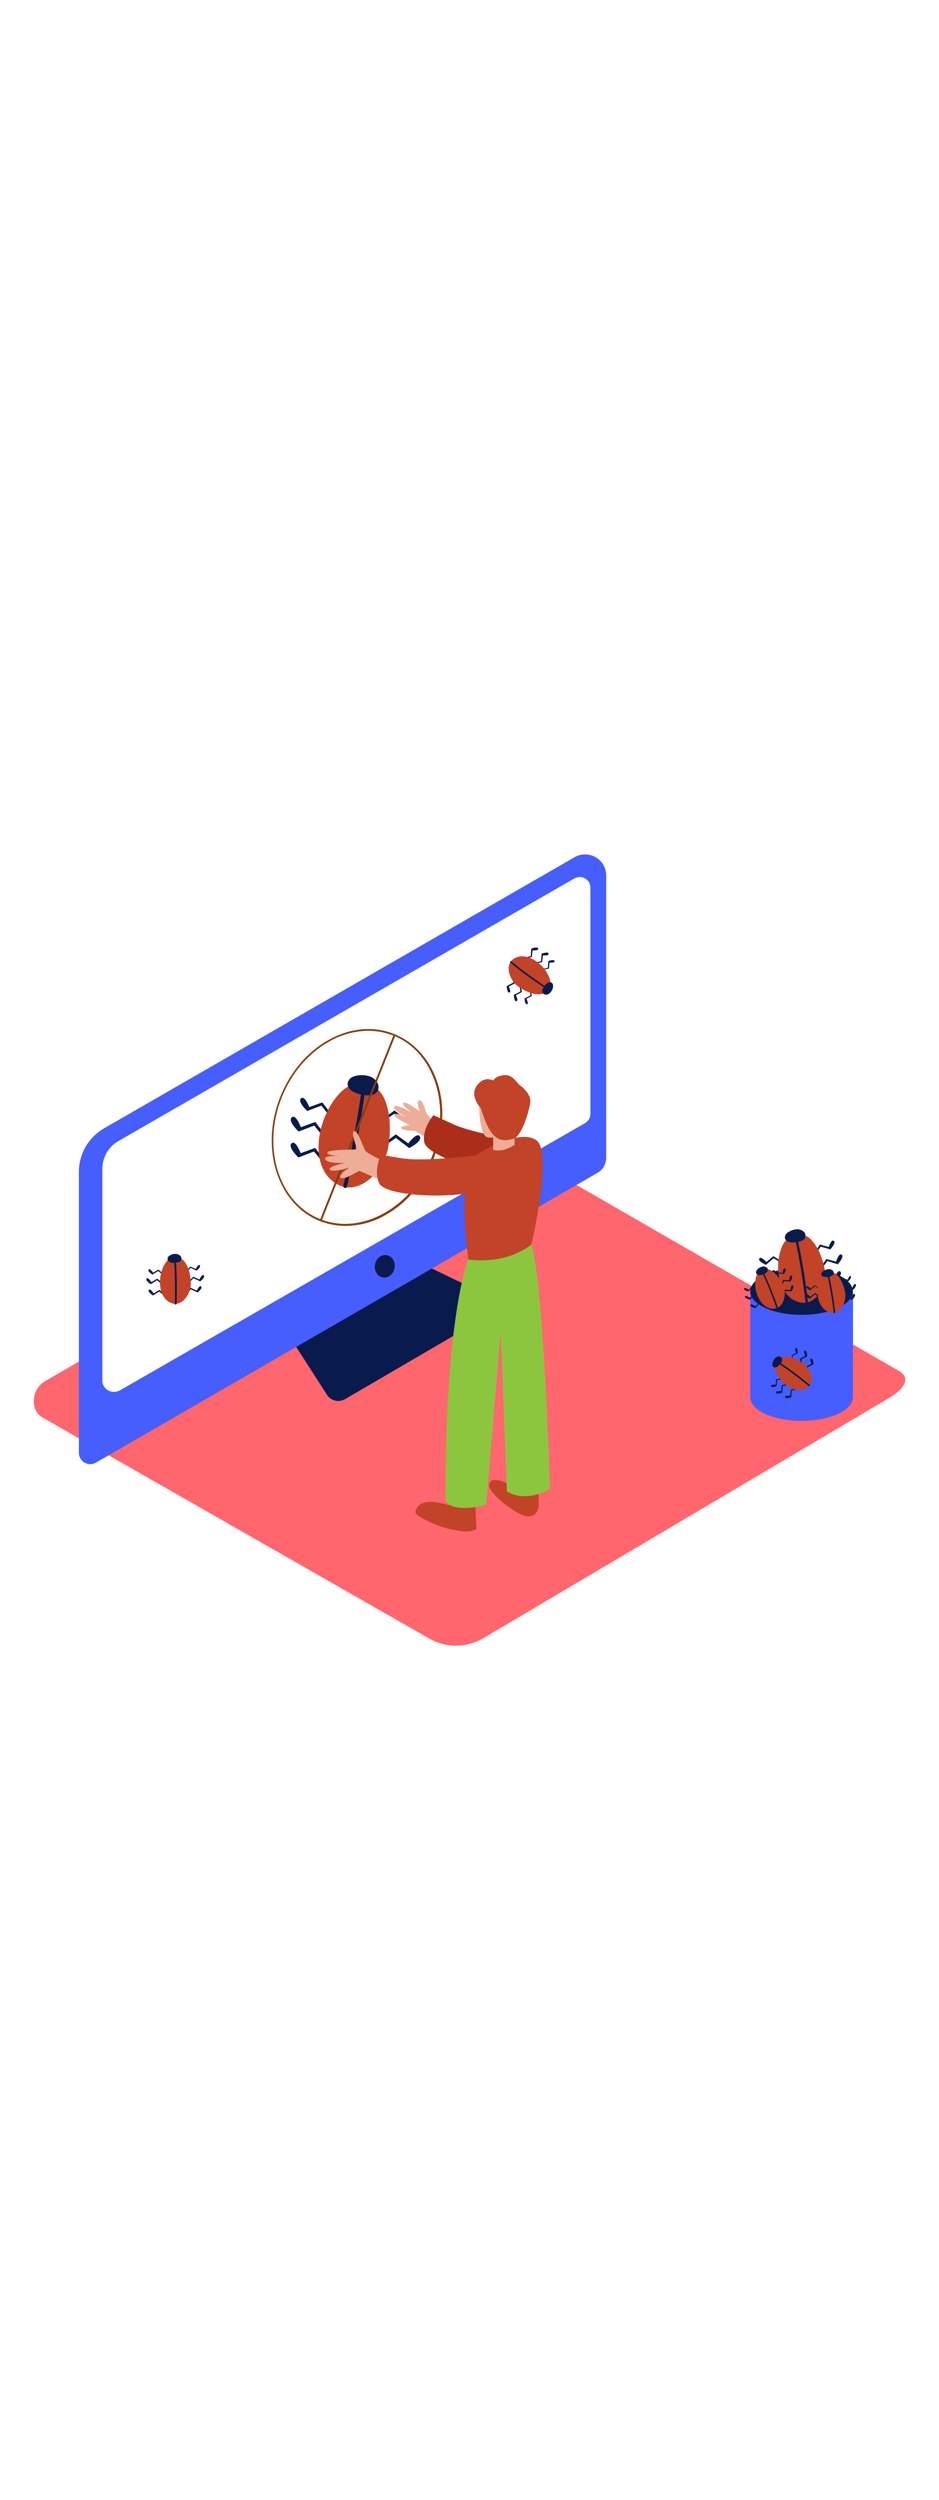 <svg version="1.1" id="Layer_1" xmlns="http://www.w3.org/2000/svg" xmlns:xlink="http://www.w3.org/1999/xlink" x="0px" y="0px" viewBox="0 0 500 500" style="width: 188px;" xml:space="preserve" data-imageid="bug-fixing-1-43" imageName="Bug Fixing 1" class="illustrations_image">
<style type="text/css">
	.st0_bug-fixing-1-43{fill:#FF666D;}
	.st1_bug-fixing-1-43{opacity:0.5;fill:url(#SVGID_1_);enable-background:new    ;}
	.st2_bug-fixing-1-43{fill:#68E1FD;}
	.st3_bug-fixing-1-43{fill:#091B4D;}
	.st4_bug-fixing-1-43{fill:#C24327;}
	.st5_bug-fixing-1-43{opacity:0.5;fill:url(#SVGID_00000011012351058328986650000007066940300959754400_);enable-background:new    ;}
	.st6_bug-fixing-1-43{fill:#FFFFFF;}
	.st7_bug-fixing-1-43{fill:#843D0A;}
	.st8_bug-fixing-1-43{opacity:0.21;fill:url(#SVGID_00000162352671566629337730000008224189203328644789_);enable-background:new    ;}
	.st9_bug-fixing-1-43{fill:#EEAD97;}
	.st10_bug-fixing-1-43{fill:#8CC63F;}
	.st11_bug-fixing-1-43{fill:#AA2E1A;}
</style>
<path id="field_bug-fixing-1-43" class="st0_bug-fixing-1-43" d="M256.9,456.8L473,329c6.9-3.9,12.8-10.2,6.1-14.4l-216.9-125c-3.2-2-8.2-3.3-11.5-1.4L23.8,319.9&#10;&#9;c-6.9,4-8.1,15.2-1.2,19.2l205.8,117.5C237.2,461.7,248,461.8,256.9,456.8z"/>
<g id="bugs_bug-fixing-1-43">
	
		<linearGradient id="SVGID_1_-bug-fixing-1-43" gradientUnits="userSpaceOnUse" x1="370.586" y1="862.805" x2="443.636" y2="806.435" gradientTransform="matrix(1 0 0 1 0 -498)">
		<stop offset="0" style="stop-color:#FF666D;stop-opacity:0"/>
		<stop offset="1" style="stop-color:#091B4D"/>
	</linearGradient>
	<polygon class="st1_bug-fixing-1-43" points="399.3,317.7 344.4,353.7 374.1,377.3 451.6,333.6 &#9;"/>
	<path class="st2_bug-fixing-1-43 targetColor" d="M399.5,272v56.9c0,0,54.7,3,54.7,0V272" style="fill: rgb(70, 94, 253);"/>
	<ellipse class="st2_bug-fixing-1-43 targetColor" cx="426.8" cy="328.4" rx="27.3" ry="12.5" style="fill: rgb(70, 94, 253);"/>
	<ellipse class="st3_bug-fixing-1-43" cx="426.8" cy="272" rx="27.3" ry="12.5"/>
	<path class="st3_bug-fixing-1-43" d="M416.4,257.1l-4.5-2.7l-4,3.5c0,0-5-2.1-3.4-3.6c0.9-0.9,3.6,2.1,3.6,2.1l3.7-3.1l5.1,3.2L416.4,257.1z"/>
	<path class="st3_bug-fixing-1-43" d="M417,264.7l-5-3l-4.5,3.9c0,0-5.5-2.3-3.8-4c1-1,4,2.4,4,2.4l4.1-3.4l5.7,3.5L417,264.7z"/>
	<path class="st3_bug-fixing-1-43" d="M420,273.1l-5-3l-4.5,3.9c0,0-5.5-2.3-3.8-4c1-1,4,2.4,4,2.4l4.1-3.4l5.7,3.5L420,273.1z"/>
	<path class="st3_bug-fixing-1-43" d="M434,252.5l3-4.3l5.1,1.5c0,0,3.7-3.9,1.6-4.7c-1.2-0.4-2.4,3.4-2.4,3.4l-4.7-1.3l-3.4,5L434,252.5z"/>
	<path class="st3_bug-fixing-1-43" d="M437.1,260.7l3.4-4.8l5.6,1.7c0,0,4.1-4.4,1.8-5.2c-1.4-0.5-2.7,3.8-2.7,3.8l-5.2-1.4l-3.7,5.5L437.1,260.7z"/>
	<path class="st3_bug-fixing-1-43" d="M436.3,269.6l3.4-4.8l5.6,1.7c0,0,4.1-4.4,1.8-5.2c-1.3-0.5-2.7,3.8-2.7,3.8l-5.2-1.4l-3.8,5.5L436.3,269.6z"/>
	<path class="st4_bug-fixing-1-43" d="M423.9,241.8c-3.3,0.7-6.1,3-7.4,6.2c-2.1,4.9-2.7,10.4-1.8,15.6c0.8,5,3.4,10.8,8.2,13.2&#10;&#9;&#9;c11,5.6,17.8-8,16.1-17c-1-5.3-3.2-11.2-7-15.2C430,242.4,427,241.3,423.9,241.8z"/>
	<path class="st3_bug-fixing-1-43" d="M430.2,277.7c-1.2-10.7-2.9-21.4-5.2-32c0.8-0.2,1.6-0.4,2.3-0.8c1.4-0.7,2-2.4,1.3-3.8&#10;&#9;&#9;c-0.2-0.5-0.6-0.9-1.1-1.2c-1-0.7-2.2-1-3.4-0.9c-1.7,0.1-3.4,0.8-4.8,1.8c-0.8,0.6-1.3,1.5-1.4,2.5c0,0.2,0,0.4,0.1,0.5&#10;&#9;&#9;c0.6,2.1,3.3,2.4,5.8,2.1c2.2,10.5,3.9,21.1,5.1,31.8C429,278.6,430.2,278.5,430.2,277.7z"/>
	<path class="st3_bug-fixing-1-43" d="M403.6,270.4l-3-1l-1.9,2.6c0,0-3.2-0.5-2.4-1.6c0.4-0.6,2.4,0.8,2.4,0.8l1.8-2.3l3.4,1.2L403.6,270.4z"/>
	<path class="st3_bug-fixing-1-43" d="M404.9,274.7l-3.3-1.1l-2.1,2.8c0,0-3.5-0.6-2.7-1.8c0.5-0.7,2.6,0.9,2.6,0.9l2-2.5l3.8,1.3L404.9,274.7z"/>
	<path class="st3_bug-fixing-1-43" d="M407.8,279.2l-3.3-1.1l-2.1,2.8c0,0-3.5-0.6-2.7-1.8c0.5-0.7,2.6,0.9,2.6,0.9l2-2.5l3.8,1.3L407.8,279.2z"/>
	<path class="st3_bug-fixing-1-43" d="M413.2,265.4l1.2-2.9l3.1,0.2c0,0,1.6-2.8,0.3-2.9c-0.8-0.1-1,2.3-1,2.3L414,262l-1.3,3.3L413.2,265.4z"/>
	<path class="st3_bug-fixing-1-43" d="M416,269.8l1.4-3.2l3.5,0.2c0,0,1.8-3.1,0.4-3.2c-0.9-0.1-1,2.5-1,2.5L417,266l-1.5,3.7L416,269.8z"/>
	<path class="st3_bug-fixing-1-43" d="M416.7,275l1.3-3.2l3.5,0.2c0,0,1.8-3.1,0.4-3.2c-0.8-0.1-1,2.5-1,2.5l-3.2-0.2l-1.5,3.7L416.7,275z"/>
	<path class="st4_bug-fixing-1-43" d="M405.9,260.5c-1.8,0.9-3.2,2.6-3.5,4.6c-0.6,3.1-0.2,6.4,1,9.3c1.1,2.8,3.4,5.8,6.5,6.6&#10;&#9;&#9;c7.1,1.8,9.3-7,7.2-11.9c-1.3-2.9-3.3-6.1-6-7.9C409.6,260.1,407.6,259.8,405.9,260.5z"/>
	<path class="st3_bug-fixing-1-43" d="M414.2,280.6c-2.1-6.1-4.5-12-7.2-17.9c0.4-0.2,0.8-0.5,1.2-0.8c0.7-0.6,0.9-1.7,0.3-2.4&#10;&#9;&#9;c-0.2-0.2-0.5-0.4-0.8-0.5c-0.7-0.3-1.4-0.3-2.1-0.1c-1,0.3-1.9,0.9-2.5,1.7c-0.4,0.4-0.6,1.1-0.5,1.6c0,0.1,0.1,0.2,0.1,0.3&#10;&#9;&#9;c0.6,1.1,2.2,1,3.6,0.5c2.7,5.8,5,11.8,7.1,17.8C413.7,281.2,414.4,281,414.2,280.6z"/>
	<path class="st3_bug-fixing-1-43" d="M416.8,318.6l-3,0.7l-0.3,3.1c0,0-3,1.2-2.9-0.2c0-0.8,2.4-0.5,2.4-0.5l0.3-2.9l3.5-0.7V318.6z"/>
	<path class="st3_bug-fixing-1-43" d="M420.2,321.6l-3.4,0.8l-0.3,3.5c0,0-3.3,1.3-3.3-0.2c0-0.9,2.7-0.6,2.7-0.6l0.4-3.2l3.9-0.8L420.2,321.6z"/>
	<path class="st3_bug-fixing-1-43" d="M425,324l-3.4,0.8l-0.3,3.5c0,0-3.3,1.3-3.3-0.2c0-0.9,2.7-0.6,2.7-0.6l0.4-3.2l3.9-0.8L425,324z"/>
	<path class="st3_bug-fixing-1-43" d="M422.5,309.4l-0.5-3.1l2.8-1.4c0,0,0-3.2-1.2-2.7c-0.7,0.3,0.4,2.5,0.4,2.5l-2.5,1.3l0.6,3.5L422.5,309.4z"/>
	<path class="st3_bug-fixing-1-43" d="M427.2,311.6l-0.5-3.4l3.1-1.6c0,0,0-3.6-1.4-3c-0.8,0.3,0.4,2.7,0.4,2.7l-2.9,1.6l0.7,3.9L427.2,311.6z"/>
	<path class="st3_bug-fixing-1-43" d="M430.5,315.8l-0.5-3.4l3.1-1.6c0,0,0-3.6-1.4-3c-0.8,0.4,0.4,2.7,0.4,2.7l-2.8,1.5l0.7,3.9L430.5,315.8z"/>
	<path class="st4_bug-fixing-1-43" d="M413.8,308.9c-1.1,1.7-1.4,3.8-0.6,5.7c1.1,3,3.1,5.5,5.7,7.4c2.4,1.8,5.9,3.2,8.9,2.3&#10;&#9;&#9;c7.1-2.1,4.4-10.8,0-13.9c-2.6-1.9-6-3.5-9.2-3.6C416.6,306.7,414.8,307.5,413.8,308.9z"/>
	<path class="st3_bug-fixing-1-43" d="M431.2,321.8c-4.9-4.1-10.1-8-15.4-11.6c0.3-0.4,0.5-0.8,0.6-1.3c0.3-0.9-0.1-1.8-1-2.2&#10;&#9;&#9;c-0.3-0.1-0.6-0.1-0.9-0.1c-0.7,0.1-1.4,0.5-1.9,1c-0.7,0.8-1.1,1.7-1.3,2.8c-0.1,0.6,0,1.2,0.4,1.7c0.1,0.1,0.2,0.1,0.2,0.2&#10;&#9;&#9;c1.1,0.7,2.4-0.3,3.3-1.5c5.3,3.6,10.4,7.4,15.3,11.5C431.1,322.6,431.6,322.1,431.2,321.8z"/>
	<path class="st3_bug-fixing-1-43" d="M436.6,270.9l-2.7-1.6l-2.4,2.1c0,0-3-1.2-2-2.1c0.6-0.5,2.1,1.3,2.1,1.3l2.2-1.8l3,1.9L436.6,270.9z"/>
	<path class="st3_bug-fixing-1-43" d="M436.9,275.4l-3-1.8l-2.6,2.3c0,0-3.3-1.4-2.2-2.4c0.6-0.6,2.4,1.4,2.4,1.4l2.5-2l3.4,2.1L436.9,275.4z"/>
	<path class="st3_bug-fixing-1-43" d="M438.7,280.5l-3-1.8l-2.6,2.3c0,0-3.3-1.4-2.2-2.4c0.6-0.6,2.4,1.4,2.4,1.4l2.5-2l3.4,2.1L438.7,280.5z"/>
	<path class="st3_bug-fixing-1-43" d="M447,268.2l1.8-2.5l3,0.9c0,0,2.2-2.3,1-2.8c-0.7-0.2-1.4,2-1.4,2l-2.8-0.8l-2,3L447,268.2z"/>
	<path class="st3_bug-fixing-1-43" d="M448.9,273l2-2.8l3.4,1c0,0,2.5-2.6,1.1-3.1c-0.8-0.3-1.6,2.2-1.6,2.2l-3.1-0.9l-2.2,3.3L448.9,273z"/>
	<path class="st3_bug-fixing-1-43" d="M448.4,278.3l2-2.8l3.4,1c0,0,2.5-2.6,1.1-3.1c-0.8-0.3-1.6,2.2-1.6,2.2l-3.1-0.9L448,278L448.4,278.3z"/>
	<path class="st4_bug-fixing-1-43" d="M441,261.8c-2,0.4-3.6,1.8-4.4,3.7c-1.2,2.9-1.6,6.2-1.1,9.3c0.5,3,2,6.4,4.9,7.8c6.6,3.4,10.6-4.7,9.6-10.1&#10;&#9;&#9;c-0.6-3.1-1.9-6.7-4.1-9C444.6,262.2,442.8,261.5,441,261.8z"/>
	<path class="st3_bug-fixing-1-43" d="M444.7,283.2c-0.7-6.4-1.7-12.7-3.1-19c0.5-0.1,0.9-0.3,1.4-0.5c0.9-0.4,1.2-1.4,0.8-2.2&#10;&#9;&#9;c-0.1-0.3-0.4-0.6-0.7-0.8c-0.6-0.4-1.3-0.6-2-0.5c-1,0.1-2,0.5-2.9,1.1c-0.5,0.3-0.8,0.9-0.9,1.5c0,0.1,0,0.2,0,0.3&#10;&#9;&#9;c0.3,1.2,2,1.4,3.5,1.2c1.3,6.3,2.4,12.6,3.1,18.9C444,283.7,444.8,283.7,444.7,283.2z"/>
</g>
<g id="monitor_bugs_bug-fixing-1-43">
	<g id="monitor_bug-fixing-1-43">
		
			<linearGradient id="SVGID_00000086668989829270825170000017451806988576619426_-bug-fixing-1-43" gradientUnits="userSpaceOnUse" x1="125.932" y1="845.56" x2="198.972" y2="789.19" gradientTransform="matrix(1 0 0 1 0 -498)">
			<stop offset="0" style="stop-color:#FF666D;stop-opacity:0"/>
			<stop offset="1" style="stop-color:#091B4D"/>
		</linearGradient>
		
			<polygon style="opacity:0.5;fill:url(#SVGID_00000086668989829270825170000017451806988576619426_);enable-background:new    ;" points="&#10;&#9;&#9;&#9;154.6,300.5 99.7,336.4 129.4,360 207,316.4 &#9;&#9;"/>
		<path class="st3_bug-fixing-1-43" d="M226.3,258.1l31.4,15.1c3.6,1.7,5.1,6,3.4,9.6c-0.6,1.3-1.6,2.4-2.9,3.1l-74.4,43.4c-3.4,2-7.7,0.9-9.7-2.3&#10;&#9;&#9;&#9;L156,298.9"/>
		<path class="st2_bug-fixing-1-43 targetColor" d="M55.4,185.3L305.9,41.1c5.4-3.1,12.3-1.3,15.4,4.1c1,1.7,1.5,3.7,1.5,5.6v150.1c0,3.4-1.8,6.5-4.7,8.1&#10;&#9;&#9;&#9;l-267,154.1c-2.9,1.7-6.6,0.7-8.3-2.2c-0.5-0.9-0.8-2-0.8-3V208.4C42,198.9,47.1,190.1,55.4,185.3z" style="fill: rgb(70, 94, 253);"/>
		<path class="st6_bug-fixing-1-43" d="M305.8,52.4L63,192.1c-5.3,3-8.5,8.7-8.5,14.8v112.5c0,3.4,2.8,6.1,6.2,6.1c1.1,0,2.1-0.3,3.1-0.8&#10;&#9;&#9;&#9;l247.6-142.1c1.9-1.1,3.1-3.1,3-5.3v-120c0-3.2-2.6-5.7-5.7-5.7C307.7,51.7,306.7,51.9,305.8,52.4z"/>
		<ellipse transform="matrix(0.189 -0.982 0.982 0.189 -87.876 410.889)" class="st3_bug-fixing-1-43" cx="204.8" cy="258.7" rx="6" ry="5.3"/>
		<path class="st3_bug-fixing-1-43" d="M176.1,179.4l-5-6.2l-7.5,2.9c0,0-6-5.6-2.9-7c1.8-0.8,4,4.9,4,4.9l6.9-2.5l5.6,7.2L176.1,179.4z"/>
		<path class="st3_bug-fixing-1-43" d="M172.9,190.7l-5.6-6.9L159,187c0,0-6.6-6.2-3.2-7.8c2-0.9,4.4,5.5,4.4,5.5l7.7-2.8l6.2,8.1L172.9,190.7z"/>
		<path class="st3_bug-fixing-1-43" d="M172.8,204.5l-5.6-6.9l-8.3,3.2c0,0-6.6-6.2-3.2-7.8c2-0.9,4.4,5.5,4.4,5.5l7.7-2.8l6.2,8.1L172.8,204.5z"/>
		<path class="st3_bug-fixing-1-43" d="M203.4,182.1l6.6-4.6l6.4,4.9c0,0,7.3-3.7,4.7-5.9c-1.5-1.3-5.2,3.6-5.2,3.6l-5.9-4.3l-7.4,5.4L203.4,182.1z"/>
		<path class="st3_bug-fixing-1-43" d="M203.5,195.5l7.3-5.1l7.1,5.4c0,0,8.1-4.1,5.3-6.6c-1.7-1.4-5.8,4.1-5.8,4.1l-6.6-4.8l-8.2,6L203.5,195.5z"/>
		<path class="st3_bug-fixing-1-43" d="M197.6,207.9l7.3-5.1l7.1,5.4c0,0,8.1-4.1,5.3-6.5c-1.7-1.4-5.8,4.1-5.8,4.1L205,201l-8.2,6L197.6,207.9z"/>
		<path class="st4_bug-fixing-1-43" d="M194.7,161.4c-4.6-0.8-9.7,0.9-13.7,5.1c-5.5,5.8-9.2,13.8-10.7,21.6c-1.5,7.7-0.8,17.3,4.7,23.3&#10;&#9;&#9;&#9;c12.7,13.9,29.4-2.1,31.7-16c1.4-8.1,1.4-17.8-1.9-25.6C202.6,164.9,198.9,162.1,194.7,161.4z"/>
		<path class="st3_bug-fixing-1-43" d="M184.7,216.4c3.9-16.1,7.1-32.4,9.4-48.8c1.2,0.2,2.4,0.2,3.6,0c3.5-0.6,4.9-4,3-7c-1-1.5-2.6-2.7-4.4-3.1&#10;&#9;&#9;&#9;c-2.5-0.7-5.2-0.7-7.7,0.1c-1.5,0.4-2.7,1.5-3.3,2.9c-0.1,0.3-0.2,0.5-0.2,0.8c-0.3,3.3,3.4,5.2,7.1,6&#10;&#9;&#9;&#9;c-2.4,16.3-5.5,32.5-9.4,48.6C182.6,217,184.4,217.6,184.7,216.4z"/>
		
			<rect x="137.3" y="184.4" transform="matrix(0.37 -0.929 0.929 0.37 -51.759 293.421)" class="st7_bug-fixing-1-43" width="106.2" height="1"/>
		<path class="st3_bug-fixing-1-43" d="M86.9,263.4l-2.7-2.2l-3,1.9c0,0-3.1-1.9-1.9-2.8c0.7-0.5,2.2,1.8,2.2,1.8l2.8-1.7l3.1,2.6L86.9,263.4z"/>
		<path class="st3_bug-fixing-1-43" d="M86.6,268.6l-3-2.5l-3.3,2.1c0,0-3.4-2.1-2.1-3.1c0.8-0.6,2.4,2,2.4,2l3.1-1.9l3.4,2.9L86.6,268.6z"/>
		<path class="st3_bug-fixing-1-43" d="M87.8,274.6l-3-2.5l-3.3,2.1c0,0-3.4-2.1-2.1-3.1c0.8-0.6,2.4,2,2.4,2l3.1-1.9l3.4,2.9L87.8,274.6z"/>
		<path class="st3_bug-fixing-1-43" d="M99.1,262.1l2.4-2.6l3.2,1.5c0,0,2.8-2.3,1.5-3c-0.8-0.4-1.9,2.1-1.9,2.1l-3-1.3l-2.7,3L99.1,262.1z"/>
		<path class="st3_bug-fixing-1-43" d="M100.3,267.9l2.7-2.9l3.6,1.7c0,0,3.2-2.5,1.7-3.3c-0.8-0.5-2.1,2.3-2.1,2.3l-3.3-1.5l-3,3.3L100.3,267.9z"/>
		<path class="st3_bug-fixing-1-43" d="M98.9,273.8l2.7-2.9l3.6,1.7c0,0,3.2-2.5,1.7-3.3c-0.8-0.5-2.1,2.3-2.1,2.3l-3.3-1.5l-3,3.4L98.9,273.8z"/>
		<path class="st4_bug-fixing-1-43" d="M93.4,253.8c-2.3,0.2-4.4,1.4-5.5,3.4c-1.9,3.1-2.8,6.7-2.7,10.3c0,3.5,1.2,7.6,4.1,9.7&#10;&#9;&#9;&#9;c6.7,4.9,12.6-3.6,12.3-9.8c-0.1-3.7-1-7.9-3.1-10.9C97.4,254.9,95.5,253.8,93.4,253.8z"/>
		<path class="st3_bug-fixing-1-43" d="M94,278.7c0.3-7.4,0.2-14.7-0.3-22c0.5,0,1.1-0.1,1.6-0.3c1-0.4,1.6-1.5,1.2-2.6c-0.1-0.3-0.3-0.5-0.5-0.7&#10;&#9;&#9;&#9;c-0.6-0.6-1.3-0.9-2.2-1c-1.2-0.1-2.3,0.2-3.4,0.8c-0.6,0.3-1,0.9-1.2,1.6c0,0.1,0,0.2,0,0.4c0.2,1.5,2,2,3.6,2&#10;&#9;&#9;&#9;c0.4,7.3,0.5,14.6,0.3,21.9C93.2,279.1,94,279.2,94,278.7z"/>
		<path class="st3_bug-fixing-1-43" d="M288.2,100.7l3.5-0.8l0.3-3.6c0,0,3.4-1.3,3.3,0.2c0,0.9-2.7,0.6-2.7,0.6l-0.3,3.2l-4,0.8L288.2,100.7z"/>
		<path class="st3_bug-fixing-1-43" d="M284.3,97.3l3.8-0.9l0.3-4c0,0,3.8-1.5,3.7,0.2c0,1-3,0.7-3,0.7l-0.4,3.6l-4.4,0.9V97.3z"/>
		<path class="st3_bug-fixing-1-43" d="M278.8,94.6l3.8-0.9l0.3-4c0,0,3.8-1.5,3.7,0.2c0,1-3,0.7-3,0.7l-0.4,3.6l-4.4,0.9V94.6z"/>
		<path class="st3_bug-fixing-1-43" d="M281.9,111.1l0.6,3.5l-3.2,1.6c0,0,0.1,3.6,1.5,3c0.8-0.3-0.5-2.8-0.5-2.8l2.9-1.5l-0.8-4L281.9,111.1z"/>
		<path class="st3_bug-fixing-1-43" d="M276.5,108.6l0.6,3.9l-3.5,1.8c0,0,0.1,4,1.6,3.3c0.9-0.4-0.5-3.1-0.5-3.1l3.2-1.7l-0.8-4.4L276.5,108.6z"/>
		<path class="st3_bug-fixing-1-43" d="M272.7,103.9l0.6,3.9l-3.5,1.8c0,0,0.1,4,1.6,3.4c0.9-0.4-0.5-3.1-0.5-3.1l3.2-1.7l-0.8-4.4L272.7,103.9z"/>
		<path class="st4_bug-fixing-1-43" d="M291.9,111.6c1.3-1.9,1.5-4.3,0.6-6.5c-1.4-3.4-3.7-6.3-6.6-8.4c-2.8-2.1-6.8-3.6-10.2-2.6&#10;&#9;&#9;&#9;c-8,2.4-4.8,12.2,0.3,15.8c3,2.1,6.9,4,10.6,4.1C288.7,114.2,290.6,113.3,291.9,111.6z"/>
		<path class="st3_bug-fixing-1-43" d="M271.7,97.1c5.7,4.7,11.6,9,17.8,13.1c-0.3,0.4-0.5,0.9-0.7,1.4c-0.3,1.1,0.3,2.2,1.3,2.5&#10;&#9;&#9;&#9;c0.3,0.1,0.6,0.1,0.9,0.1c0.8-0.1,1.6-0.5,2.1-1.2c0.8-0.9,1.3-2,1.4-3.1c0.1-0.7-0.1-1.4-0.5-1.9c-0.1-0.1-0.2-0.2-0.3-0.2&#10;&#9;&#9;&#9;c-1.3-0.7-2.7,0.4-3.8,1.7c-6.1-4.1-12-8.4-17.6-13C271.9,96.1,271.3,96.8,271.7,97.1z"/>
	</g>
	<path class="st7_bug-fixing-1-43" d="M184,237.2c-4.7,0-9.3-0.9-13.7-2.6c-22.5-9-32-38.6-21.1-66c5.3-13.3,14.5-24.1,25.9-30.4s23.8-7.5,34.7-3.1&#10;&#9;&#9;s19.2,13.6,23.2,26.1s3.2,26.6-2,39.9l-0.5-0.2l0.5,0.2c-5.3,13.3-14.5,24.1-25.9,30.4C198.7,235.2,191.4,237.1,184,237.2z&#10;&#9;&#9; M196.1,133.4c-7.2,0.1-14.3,2-20.6,5.6c-11.2,6.2-20.3,16.8-25.5,29.9c-10.7,26.9-1.5,56,20.5,64.7c10.6,4.2,22.7,3.1,33.9-3.1&#10;&#9;&#9;s20.3-16.8,25.5-29.9s5.9-27,2-39.2s-11.9-21.3-22.5-25.5C205.2,134.3,200.7,133.4,196.1,133.4L196.1,133.4z"/>
</g>
<g id="person_bug-fixing-1-43">
	
		<linearGradient id="SVGID_00000037651991382675203760000009655118554023740070_-bug-fixing-1-43" gradientUnits="userSpaceOnUse" x1="208.416" y1="905.041" x2="169.496" y2="926.151" gradientTransform="matrix(1 0 0 1 0 -498)">
		<stop offset="4.000000e-02" style="stop-color:#843D0A"/>
		<stop offset="1" style="stop-color:#FF666D;stop-opacity:0"/>
	</linearGradient>
	<path style="opacity:0.21;fill:url(#SVGID_00000037651991382675203760000009655118554023740070_);enable-background:new    ;" d="&#10;&#9;&#9;M288.3,387.5l-24.4-15.1l-114.8,38.9c0,0,31.9,17.7,50.2,28.6C211,433.4,263.9,398.5,288.3,387.5z"/>
	<path class="st9_bug-fixing-1-43" d="M233.3,183.7c0,0-5.8-4.8-6.6-7.5s-2-6.4-3.6-5.8s0.3,5.8,0.3,5.8s-7.2-5.5-8.6-4.5s4.4,5.2,4.4,5.2&#10;&#9;&#9;s-8.4-5-9.4-3.1s7.6,5.9,7.6,5.9s-7.6-3.7-7.3-1.3c0.2,1.5,8,5.2,8,5.2s-6.1,0.6-4.2,1.9s6.9,1.1,6.9,1.1s8.6,5.7,15.8,6.4"/>
	<path class="st9_bug-fixing-1-43" d="M207.2,203.7c-1.6-0.2-11.5-4.9-12.6-6.4s-4-11.2-6.1-10.5s2.3,9.5,1.1,9.7s-14.7,0-15.3,1.6s6.7,2,6.7,2&#10;&#9;&#9;s-9.1-0.7-7.8,1.7s10.3,1.9,10.3,1.9s-9.2,1.9-7.8,3.6s10.1-1.1,10.1-1.1s-6.5,4.5-4.2,5.5s9-3.8,9.8-3.7s16,7,16,7"/>
	<path class="st4_bug-fixing-1-43" d="M242,384.5c-0.1,0.8-0.8,1.5-1.6,1.5c-1.5,0.1-15.6-5.9-19,2.3c-0.4,1,0,2.2,0.9,2.8c7,4.5,14.9,7.4,23.1,8.4&#10;&#9;&#9;c2.8,0.6,5.7,0.2,8.3-1l-0.7-15.4L242,384.5z"/>
	<path class="st4_bug-fixing-1-43" d="M276,377.3c0,0-13.2-8.6-15.5-3.1c-1.8,4.2,14,16.5,19.8,17.4s6.6-5.1,6.6-5.1l-0.2-10"/>
	<path class="st10_bug-fixing-1-43" d="M250.2,252.3c0,0-13.2,28.4-13,131c0,0,2.7,7.1,21.7,2.2l7.7-91.6l3.3,84.5c0,0,9,6.6,22.9-1.3&#10;&#9;&#9;c0,0-3.1-113.1-10.7-133.4"/>
	<path class="st11_bug-fixing-1-43" d="M279.2,192.1c0,0-27-4-37.7-8.9l-10.7-4.9c0,0-6.1,7-4.9,14.3s33.4,18,48.7,18"/>
	<path class="st4_bug-fixing-1-43" d="M282.9,247.2c3.3-14,10.1-50,2.8-55.5c-6.4-4.8-21.1,0.4-32.4,8c-9.3,6.3-5.5,42.7-3.9,55.4&#10;&#9;&#9;C261.6,256.5,273.1,254.4,282.9,247.2z"/>
	<path class="st4_bug-fixing-1-43" d="M253.2,199.7c0,0-27,3.4-38.7,1.6l-11.7-1.9c0,0-4,8.3-0.9,15.1s37,8.4,51.7,4.3"/>
	<path class="st9_bug-fixing-1-43" d="M255.1,171.2c0,0-0.3,18.6,4.9,19c5.2,0.4,8.3-1.8,10.1-5.3"/>
	<path class="st9_bug-fixing-1-43" d="M262.6,187.9v8.8c0,0,4.7,1.8,11.4-2.6V187"/>
	<path class="st4_bug-fixing-1-43" d="M256.1,174.7c0,0-6.3-6.5-2.2-12.1c4.1-5.6,8.7-2.7,8.7-2.7s1-2.4,5.8-2.9s6.8,4.4,8.7,5.6s5.1,4.8,5.3,7.7&#10;&#9;&#9;s-4.1,19.4-9.2,20.6S261.7,194.1,256.1,174.7z"/>
</g>
</svg>